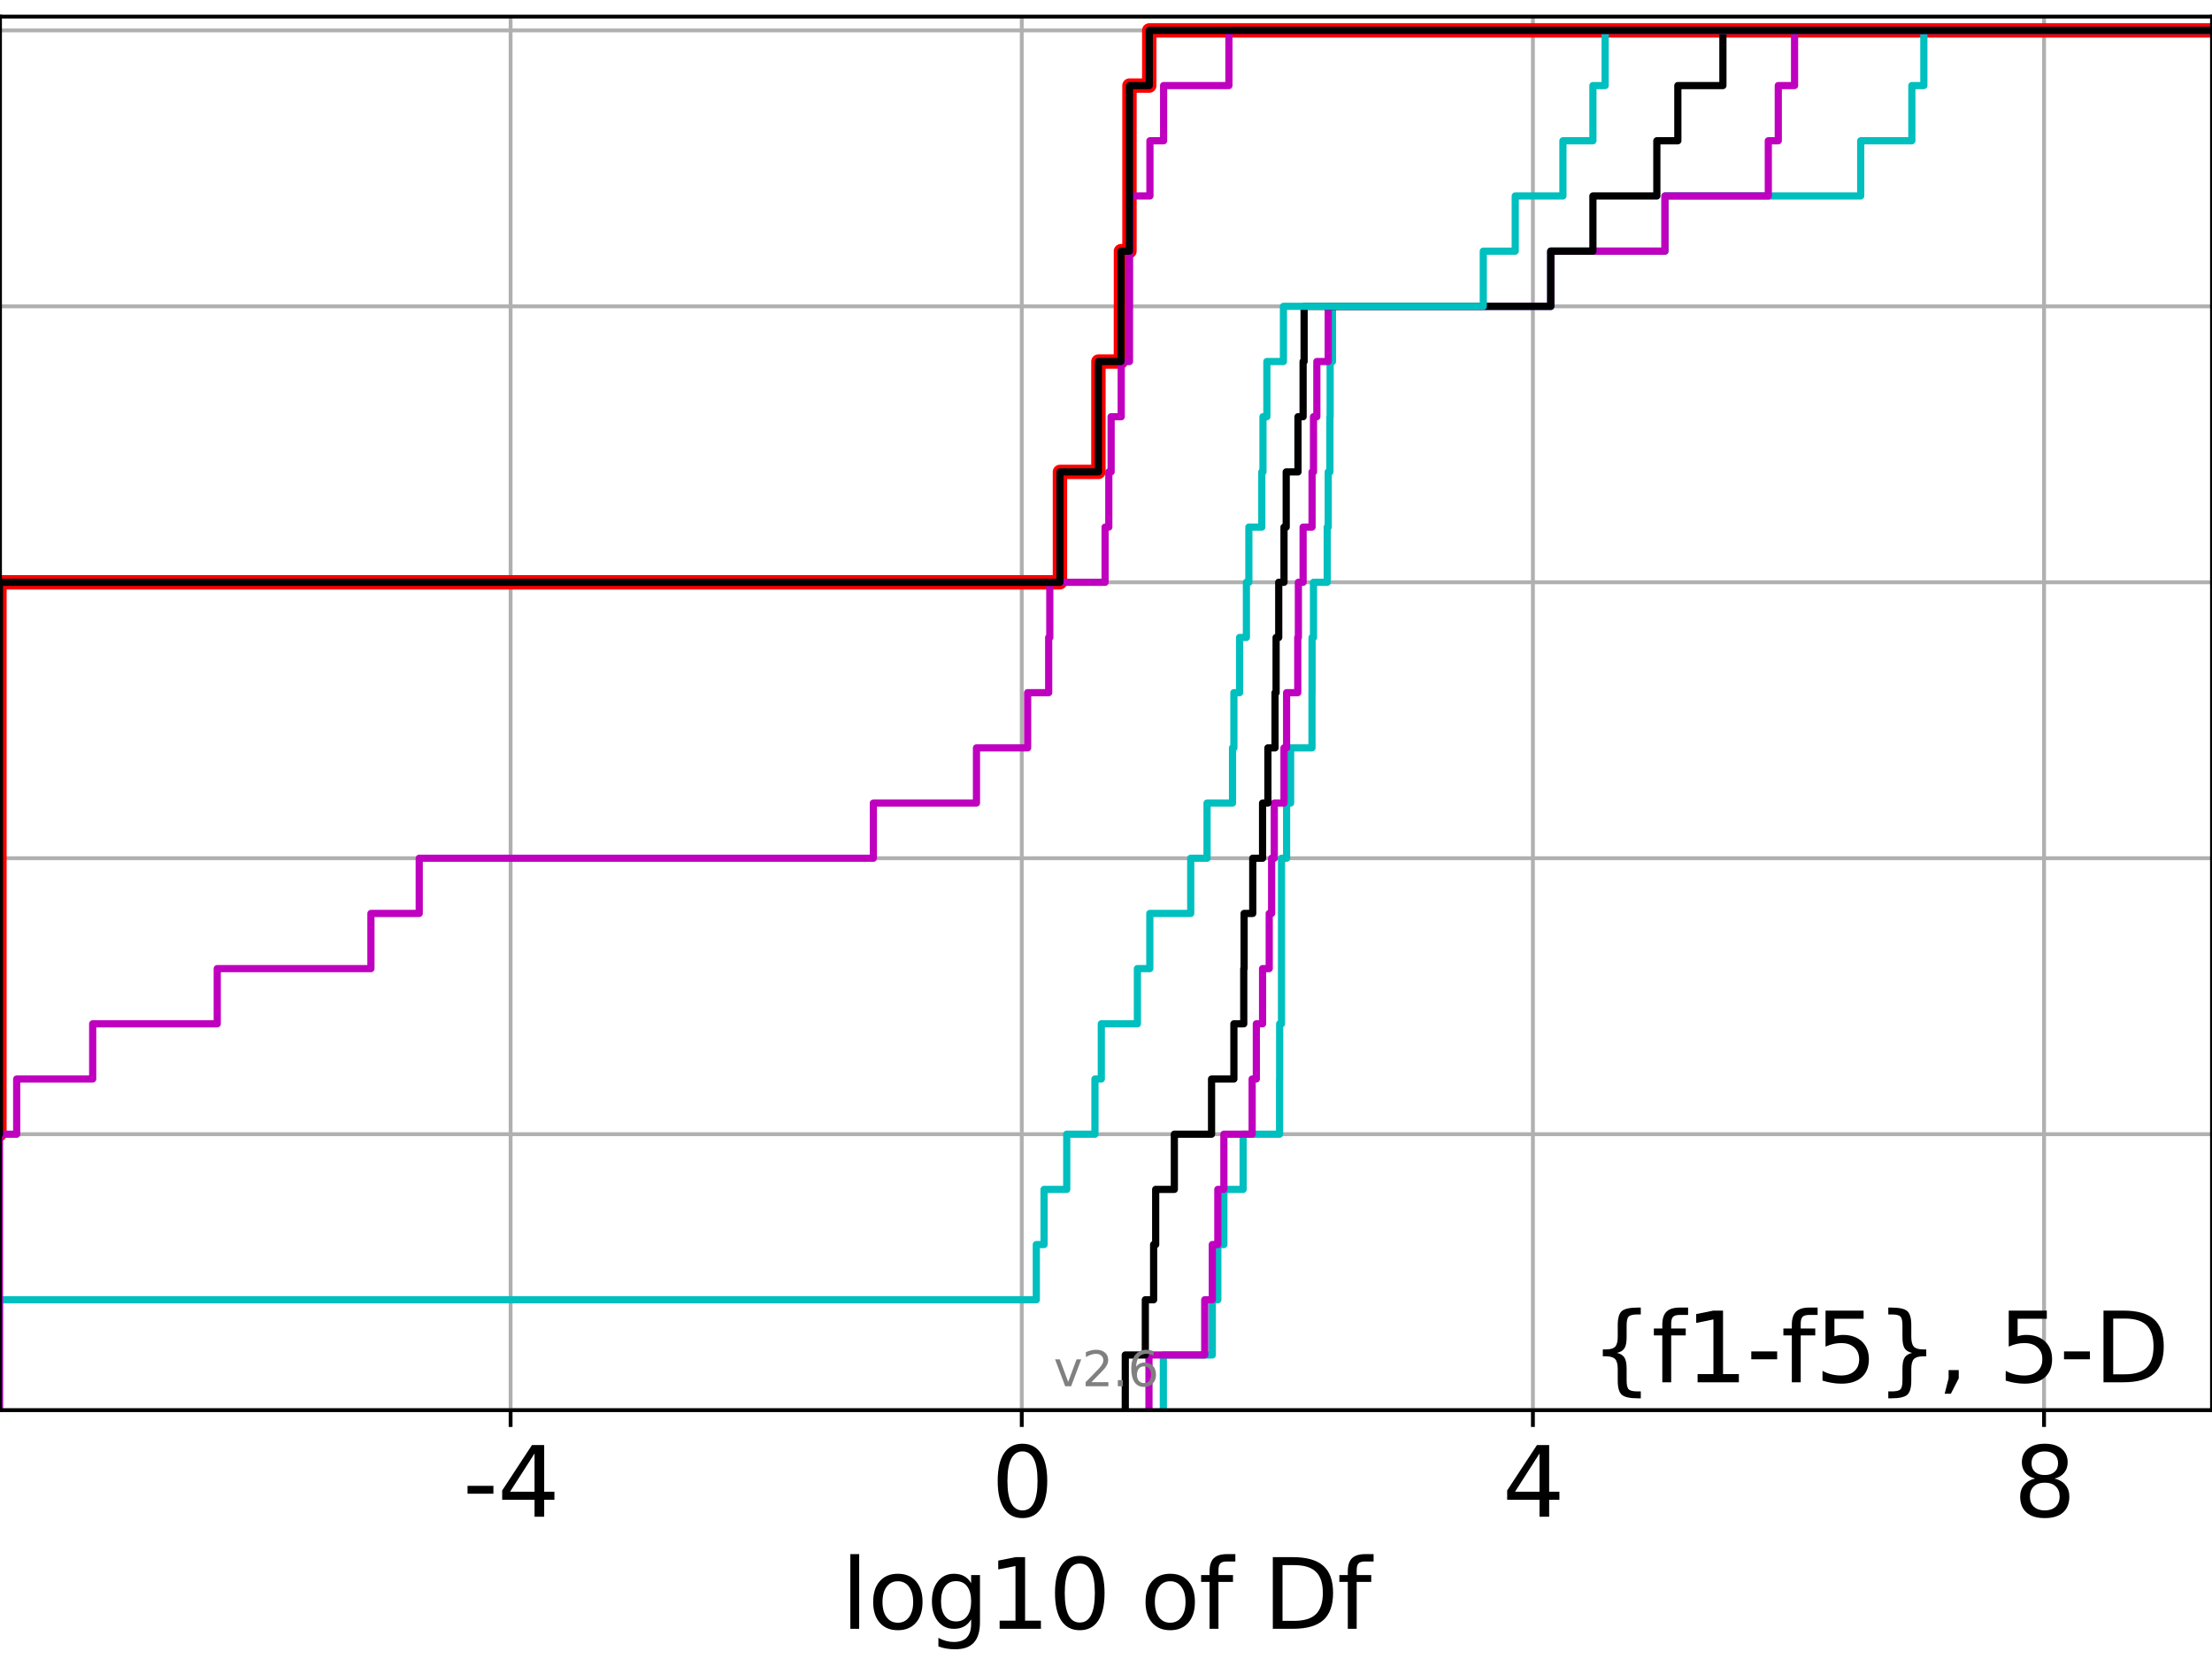 <?xml version="1.0" encoding="utf-8" standalone="no"?>
<!DOCTYPE svg PUBLIC "-//W3C//DTD SVG 1.1//EN"
  "http://www.w3.org/Graphics/SVG/1.1/DTD/svg11.dtd">
<svg xmlns:xlink="http://www.w3.org/1999/xlink" width="460.8pt" height="345.6pt" viewBox="0 0 460.8 345.6" xmlns="http://www.w3.org/2000/svg" version="1.1">
 <defs>
  <style type="text/css">*{stroke-linejoin: round; stroke-linecap: butt}</style>
 </defs>
 <g id="figure_1">
  <g id="patch_1">
   <path d="M 0 345.6 
L 460.8 345.6 
L 460.8 0 
L 0 0 
z
" style="fill: #ffffff"/>
  </g>
  <g id="axes_1">
   <g id="patch_2">
    <path d="M 0 293.76 
L 460.8 293.76 
L 460.8 3.456 
L 0 3.456 
z
" style="fill: #ffffff"/>
   </g>
   <g id="matplotlib.axis_1">
    <g id="xtick_1">
     <g id="line2d_1">
      <path d="M 106.367 293.76 
L 106.367 3.456 
" clip-path="url(#p5dc5022cfc)" style="fill: none; stroke: #b0b0b0; stroke-width: 0.8; stroke-linecap: square"/>
     </g>
     <g id="line2d_2">
      <defs>
       <path id="m2ecfb909cb" d="M 0 0 
L 0 3.5 
" style="stroke: #000000; stroke-width: 0.8"/>
      </defs>
      <g>
       <use xlink:href="#m2ecfb909cb" x="106.367" y="293.76" style="stroke: #000000; stroke-width: 0.8"/>
      </g>
     </g>
     <g id="text_1">
      <!-- -4 -->
      <g transform="translate(96.397 315.957)scale(0.2 -0.2)">
       <defs>
        <path id="DejaVuSans-2d" d="M 313 2009 
L 1997 2009 
L 1997 1497 
L 313 1497 
L 313 2009 
z
" transform="scale(0.016)"/>
        <path id="DejaVuSans-34" d="M 2419 4116 
L 825 1625 
L 2419 1625 
L 2419 4116 
z
M 2253 4666 
L 3047 4666 
L 3047 1625 
L 3713 1625 
L 3713 1100 
L 3047 1100 
L 3047 0 
L 2419 0 
L 2419 1100 
L 313 1100 
L 313 1709 
L 2253 4666 
z
" transform="scale(0.016)"/>
       </defs>
       <use xlink:href="#DejaVuSans-2d"/>
       <use xlink:href="#DejaVuSans-34" x="36.084"/>
      </g>
     </g>
    </g>
    <g id="xtick_2">
     <g id="line2d_3">
      <path d="M 212.85 293.76 
L 212.85 3.456 
" clip-path="url(#p5dc5022cfc)" style="fill: none; stroke: #b0b0b0; stroke-width: 0.8; stroke-linecap: square"/>
     </g>
     <g id="line2d_4">
      <g>
       <use xlink:href="#m2ecfb909cb" x="212.85" y="293.76" style="stroke: #000000; stroke-width: 0.8"/>
      </g>
     </g>
     <g id="text_2">
      <!-- 0 -->
      <g transform="translate(206.487 315.957)scale(0.2 -0.2)">
       <defs>
        <path id="DejaVuSans-30" d="M 2034 4250 
Q 1547 4250 1301 3770 
Q 1056 3291 1056 2328 
Q 1056 1369 1301 889 
Q 1547 409 2034 409 
Q 2525 409 2770 889 
Q 3016 1369 3016 2328 
Q 3016 3291 2770 3770 
Q 2525 4250 2034 4250 
z
M 2034 4750 
Q 2819 4750 3233 4129 
Q 3647 3509 3647 2328 
Q 3647 1150 3233 529 
Q 2819 -91 2034 -91 
Q 1250 -91 836 529 
Q 422 1150 422 2328 
Q 422 3509 836 4129 
Q 1250 4750 2034 4750 
z
" transform="scale(0.016)"/>
       </defs>
       <use xlink:href="#DejaVuSans-30"/>
      </g>
     </g>
    </g>
    <g id="xtick_3">
     <g id="line2d_5">
      <path d="M 319.332 293.76 
L 319.332 3.456 
" clip-path="url(#p5dc5022cfc)" style="fill: none; stroke: #b0b0b0; stroke-width: 0.8; stroke-linecap: square"/>
     </g>
     <g id="line2d_6">
      <g>
       <use xlink:href="#m2ecfb909cb" x="319.332" y="293.76" style="stroke: #000000; stroke-width: 0.8"/>
      </g>
     </g>
     <g id="text_3">
      <!-- 4 -->
      <g transform="translate(312.969 315.957)scale(0.2 -0.2)">
       <use xlink:href="#DejaVuSans-34"/>
      </g>
     </g>
    </g>
    <g id="xtick_4">
     <g id="line2d_7">
      <path d="M 425.814 293.76 
L 425.814 3.456 
" clip-path="url(#p5dc5022cfc)" style="fill: none; stroke: #b0b0b0; stroke-width: 0.8; stroke-linecap: square"/>
     </g>
     <g id="line2d_8">
      <g>
       <use xlink:href="#m2ecfb909cb" x="425.814" y="293.76" style="stroke: #000000; stroke-width: 0.8"/>
      </g>
     </g>
     <g id="text_4">
      <!-- 8 -->
      <g transform="translate(419.452 315.957)scale(0.2 -0.2)">
       <defs>
        <path id="DejaVuSans-38" d="M 2034 2216 
Q 1584 2216 1326 1975 
Q 1069 1734 1069 1313 
Q 1069 891 1326 650 
Q 1584 409 2034 409 
Q 2484 409 2743 651 
Q 3003 894 3003 1313 
Q 3003 1734 2745 1975 
Q 2488 2216 2034 2216 
z
M 1403 2484 
Q 997 2584 770 2862 
Q 544 3141 544 3541 
Q 544 4100 942 4425 
Q 1341 4750 2034 4750 
Q 2731 4750 3128 4425 
Q 3525 4100 3525 3541 
Q 3525 3141 3298 2862 
Q 3072 2584 2669 2484 
Q 3125 2378 3379 2068 
Q 3634 1759 3634 1313 
Q 3634 634 3220 271 
Q 2806 -91 2034 -91 
Q 1263 -91 848 271 
Q 434 634 434 1313 
Q 434 1759 690 2068 
Q 947 2378 1403 2484 
z
M 1172 3481 
Q 1172 3119 1398 2916 
Q 1625 2713 2034 2713 
Q 2441 2713 2670 2916 
Q 2900 3119 2900 3481 
Q 2900 3844 2670 4047 
Q 2441 4250 2034 4250 
Q 1625 4250 1398 4047 
Q 1172 3844 1172 3481 
z
" transform="scale(0.016)"/>
       </defs>
       <use xlink:href="#DejaVuSans-38"/>
      </g>
     </g>
    </g>
    <g id="text_5">
     <!-- log10 of Df -->
     <g transform="translate(175.214 339.313)scale(0.2 -0.2)">
      <defs>
       <path id="DejaVuSans-6c" d="M 603 4863 
L 1178 4863 
L 1178 0 
L 603 0 
L 603 4863 
z
" transform="scale(0.016)"/>
       <path id="DejaVuSans-6f" d="M 1959 3097 
Q 1497 3097 1228 2736 
Q 959 2375 959 1747 
Q 959 1119 1226 758 
Q 1494 397 1959 397 
Q 2419 397 2687 759 
Q 2956 1122 2956 1747 
Q 2956 2369 2687 2733 
Q 2419 3097 1959 3097 
z
M 1959 3584 
Q 2709 3584 3137 3096 
Q 3566 2609 3566 1747 
Q 3566 888 3137 398 
Q 2709 -91 1959 -91 
Q 1206 -91 779 398 
Q 353 888 353 1747 
Q 353 2609 779 3096 
Q 1206 3584 1959 3584 
z
" transform="scale(0.016)"/>
       <path id="DejaVuSans-67" d="M 2906 1791 
Q 2906 2416 2648 2759 
Q 2391 3103 1925 3103 
Q 1463 3103 1205 2759 
Q 947 2416 947 1791 
Q 947 1169 1205 825 
Q 1463 481 1925 481 
Q 2391 481 2648 825 
Q 2906 1169 2906 1791 
z
M 3481 434 
Q 3481 -459 3084 -895 
Q 2688 -1331 1869 -1331 
Q 1566 -1331 1297 -1286 
Q 1028 -1241 775 -1147 
L 775 -588 
Q 1028 -725 1275 -790 
Q 1522 -856 1778 -856 
Q 2344 -856 2625 -561 
Q 2906 -266 2906 331 
L 2906 616 
Q 2728 306 2450 153 
Q 2172 0 1784 0 
Q 1141 0 747 490 
Q 353 981 353 1791 
Q 353 2603 747 3093 
Q 1141 3584 1784 3584 
Q 2172 3584 2450 3431 
Q 2728 3278 2906 2969 
L 2906 3500 
L 3481 3500 
L 3481 434 
z
" transform="scale(0.016)"/>
       <path id="DejaVuSans-31" d="M 794 531 
L 1825 531 
L 1825 4091 
L 703 3866 
L 703 4441 
L 1819 4666 
L 2450 4666 
L 2450 531 
L 3481 531 
L 3481 0 
L 794 0 
L 794 531 
z
" transform="scale(0.016)"/>
       <path id="DejaVuSans-20" transform="scale(0.016)"/>
       <path id="DejaVuSans-66" d="M 2375 4863 
L 2375 4384 
L 1825 4384 
Q 1516 4384 1395 4259 
Q 1275 4134 1275 3809 
L 1275 3500 
L 2222 3500 
L 2222 3053 
L 1275 3053 
L 1275 0 
L 697 0 
L 697 3053 
L 147 3053 
L 147 3500 
L 697 3500 
L 697 3744 
Q 697 4328 969 4595 
Q 1241 4863 1831 4863 
L 2375 4863 
z
" transform="scale(0.016)"/>
       <path id="DejaVuSans-44" d="M 1259 4147 
L 1259 519 
L 2022 519 
Q 2988 519 3436 956 
Q 3884 1394 3884 2338 
Q 3884 3275 3436 3711 
Q 2988 4147 2022 4147 
L 1259 4147 
z
M 628 4666 
L 1925 4666 
Q 3281 4666 3915 4102 
Q 4550 3538 4550 2338 
Q 4550 1131 3912 565 
Q 3275 0 1925 0 
L 628 0 
L 628 4666 
z
" transform="scale(0.016)"/>
      </defs>
      <use xlink:href="#DejaVuSans-6c"/>
      <use xlink:href="#DejaVuSans-6f" x="27.783"/>
      <use xlink:href="#DejaVuSans-67" x="88.965"/>
      <use xlink:href="#DejaVuSans-31" x="152.441"/>
      <use xlink:href="#DejaVuSans-30" x="216.064"/>
      <use xlink:href="#DejaVuSans-20" x="279.688"/>
      <use xlink:href="#DejaVuSans-6f" x="311.475"/>
      <use xlink:href="#DejaVuSans-66" x="372.656"/>
      <use xlink:href="#DejaVuSans-20" x="407.861"/>
      <use xlink:href="#DejaVuSans-44" x="439.648"/>
      <use xlink:href="#DejaVuSans-66" x="516.65"/>
     </g>
    </g>
   </g>
   <g id="matplotlib.axis_2">
    <g id="ytick_1">
     <g id="line2d_9">
      <path d="M 0 293.76 
L 460.8 293.76 
" clip-path="url(#p5dc5022cfc)" style="fill: none; stroke: #b0b0b0; stroke-width: 0.8; stroke-linecap: square"/>
     </g>
     <g id="line2d_10">
      <defs>
       <path id="m7bf56c12f0" d="M 0 0 
L -3.5 0 
" style="stroke: #000000; stroke-width: 0.8"/>
      </defs>
      <g>
       <use xlink:href="#m7bf56c12f0" x="0" y="293.76" style="stroke: #000000; stroke-width: 0.8"/>
      </g>
     </g>
    </g>
    <g id="ytick_2">
     <g id="line2d_11">
      <path d="M 0 236.274 
L 460.8 236.274 
" clip-path="url(#p5dc5022cfc)" style="fill: none; stroke: #b0b0b0; stroke-width: 0.8; stroke-linecap: square"/>
     </g>
     <g id="line2d_12">
      <g>
       <use xlink:href="#m7bf56c12f0" x="0" y="236.274" style="stroke: #000000; stroke-width: 0.8"/>
      </g>
     </g>
    </g>
    <g id="ytick_3">
     <g id="line2d_13">
      <path d="M 0 178.788 
L 460.8 178.788 
" clip-path="url(#p5dc5022cfc)" style="fill: none; stroke: #b0b0b0; stroke-width: 0.8; stroke-linecap: square"/>
     </g>
     <g id="line2d_14">
      <g>
       <use xlink:href="#m7bf56c12f0" x="0" y="178.788" style="stroke: #000000; stroke-width: 0.8"/>
      </g>
     </g>
    </g>
    <g id="ytick_4">
     <g id="line2d_15">
      <path d="M 0 121.302 
L 460.8 121.302 
" clip-path="url(#p5dc5022cfc)" style="fill: none; stroke: #b0b0b0; stroke-width: 0.8; stroke-linecap: square"/>
     </g>
     <g id="line2d_16">
      <g>
       <use xlink:href="#m7bf56c12f0" x="0" y="121.302" style="stroke: #000000; stroke-width: 0.8"/>
      </g>
     </g>
    </g>
    <g id="ytick_5">
     <g id="line2d_17">
      <path d="M 0 63.816 
L 460.8 63.816 
" clip-path="url(#p5dc5022cfc)" style="fill: none; stroke: #b0b0b0; stroke-width: 0.8; stroke-linecap: square"/>
     </g>
     <g id="line2d_18">
      <g>
       <use xlink:href="#m7bf56c12f0" x="0" y="63.816" style="stroke: #000000; stroke-width: 0.8"/>
      </g>
     </g>
    </g>
    <g id="ytick_6">
     <g id="line2d_19">
      <path d="M 0 6.33 
L 460.8 6.33 
" clip-path="url(#p5dc5022cfc)" style="fill: none; stroke: #b0b0b0; stroke-width: 0.8; stroke-linecap: square"/>
     </g>
     <g id="line2d_20">
      <g>
       <use xlink:href="#m7bf56c12f0" x="0" y="6.33" style="stroke: #000000; stroke-width: 0.8"/>
      </g>
     </g>
    </g>
   </g>
   <g id="line2d_21">
    <path d="M -1 236.274 
L -0.115 236.274 
L -0.115 224.777 
L -0.115 224.777 
L -0.115 213.28 
L -0.115 213.28 
L -0.115 201.782 
L -0.115 201.782 
L -0.115 190.285 
L -0.115 190.285 
L -0.115 178.788 
L -0.115 178.788 
L -0.115 167.291 
L -0.115 167.291 
L -0.115 155.794 
L -0.115 155.794 
L -0.115 144.297 
L -0.115 144.297 
L -0.115 132.799 
L -0.115 132.799 
L -0.115 121.302 
L 220.805 121.302 
L 220.805 109.805 
L 220.805 109.805 
L 220.805 98.308 
L 228.818 98.308 
L 228.818 86.811 
L 228.819 86.811 
L 228.819 75.313 
L 233.506 75.313 
L 233.506 63.816 
L 233.517 63.816 
L 233.517 52.319 
L 235.288 52.319 
L 235.288 40.822 
L 235.288 40.822 
L 235.288 29.325 
L 235.288 29.325 
L 235.288 17.827 
L 239.412 17.827 
L 239.412 6.33 
L 239.412 6.33 
L 239.412 6.33 
L 460.8 6.33 
" clip-path="url(#p5dc5022cfc)" style="fill: none; stroke: #ff0000; stroke-width: 3; stroke-linecap: square"/>
   </g>
   <g id="line2d_22">
    <path d="M 242.346 293.76 
L 242.346 282.263 
L 252.547 282.263 
L 252.547 270.766 
L 253.695 270.766 
L 253.695 259.268 
L 254.958 259.268 
L 254.958 247.771 
L 258.967 247.771 
L 258.967 236.274 
L 266.557 236.274 
L 266.557 224.777 
L 266.576 224.777 
L 266.576 213.28 
L 266.961 213.28 
L 266.961 201.782 
L 266.961 201.782 
L 266.961 190.285 
L 266.961 190.285 
L 266.961 178.788 
L 268.023 178.788 
L 268.023 167.291 
L 268.862 167.291 
L 268.862 155.794 
L 273.311 155.794 
L 273.311 144.297 
L 273.327 144.297 
L 273.327 132.799 
L 273.625 132.799 
L 273.625 121.302 
L 276.484 121.302 
L 276.484 109.805 
L 276.695 109.805 
L 276.695 98.308 
L 277.045 98.308 
L 277.045 86.811 
L 277.092 86.811 
L 277.092 75.313 
L 277.575 75.313 
L 277.575 63.816 
L 323.054 63.816 
L 323.054 52.319 
L 346.844 52.319 
L 346.844 40.822 
L 387.619 40.822 
L 387.619 29.325 
L 398.272 29.325 
L 398.272 17.827 
L 400.773 17.827 
L 400.773 6.33 
L 400.773 6.33 
L 400.773 6.33 
L 460.8 6.33 
" clip-path="url(#p5dc5022cfc)" style="fill: none; stroke: #00bfbf; stroke-width: 1.5; stroke-linecap: square"/>
   </g>
   <g id="line2d_23">
    <path d="M 239.35 293.76 
L 239.35 282.263 
L 250.969 282.263 
L 250.969 270.766 
L 252.547 270.766 
L 252.547 259.268 
L 253.695 259.268 
L 253.695 247.771 
L 254.958 247.771 
L 254.958 236.274 
L 260.846 236.274 
L 260.846 224.777 
L 261.718 224.777 
L 261.718 213.28 
L 263.016 213.28 
L 263.016 201.782 
L 264.402 201.782 
L 264.402 190.285 
L 264.903 190.285 
L 264.903 178.788 
L 265.455 178.788 
L 265.455 167.291 
L 267.482 167.291 
L 267.482 155.794 
L 268.023 155.794 
L 268.023 144.297 
L 270.347 144.297 
L 270.347 132.799 
L 270.477 132.799 
L 270.477 121.302 
L 271.459 121.302 
L 271.459 109.805 
L 273.327 109.805 
L 273.327 98.308 
L 273.625 98.308 
L 273.625 86.811 
L 274.323 86.811 
L 274.323 75.313 
L 276.695 75.313 
L 276.695 63.816 
L 323.054 63.816 
L 323.054 52.319 
L 346.844 52.319 
L 346.844 40.822 
L 368.369 40.822 
L 368.369 29.325 
L 370.449 29.325 
L 370.449 17.827 
L 373.839 17.827 
L 373.839 6.33 
L 373.839 6.33 
L 373.839 6.33 
L 460.8 6.33 
" clip-path="url(#p5dc5022cfc)" style="fill: none; stroke: #bf00bf; stroke-width: 1.5; stroke-linecap: square"/>
   </g>
   <g id="line2d_24">
    <path d="M 234.416 293.76 
L 234.416 282.263 
L 238.592 282.263 
L 238.592 270.766 
L 240.32 270.766 
L 240.32 259.268 
L 240.749 259.268 
L 240.749 247.771 
L 244.637 247.771 
L 244.637 236.274 
L 252.388 236.274 
L 252.388 224.777 
L 257.043 224.777 
L 257.043 213.28 
L 259.096 213.28 
L 259.096 201.782 
L 259.17 201.782 
L 259.17 190.285 
L 260.971 190.285 
L 260.971 178.788 
L 263.016 178.788 
L 263.016 167.291 
L 264.127 167.291 
L 264.127 155.794 
L 265.612 155.794 
L 265.612 144.297 
L 265.836 144.297 
L 265.836 132.799 
L 266.383 132.799 
L 266.383 121.302 
L 267.482 121.302 
L 267.482 109.805 
L 267.941 109.805 
L 267.941 98.308 
L 270.395 98.308 
L 270.395 86.811 
L 271.459 86.811 
L 271.459 75.313 
L 271.669 75.313 
L 271.669 63.816 
L 323.054 63.816 
L 323.054 52.319 
L 331.834 52.319 
L 331.834 40.822 
L 345.151 40.822 
L 345.151 29.325 
L 349.525 29.325 
L 349.525 17.827 
L 358.914 17.827 
L 358.914 6.33 
L 358.914 6.33 
L 358.914 6.33 
L 460.8 6.33 
" clip-path="url(#p5dc5022cfc)" style="fill: none; stroke: #000000; stroke-width: 1.5; stroke-linecap: square"/>
   </g>
   <g id="line2d_25">
    <path d="M -0.115 293.76 
L -0.115 282.263 
L -0.115 282.263 
L -0.115 270.766 
L 215.881 270.766 
L 215.881 259.268 
L 217.499 259.268 
L 217.499 247.771 
L 222.224 247.771 
L 222.224 236.274 
L 228.097 236.274 
L 228.097 224.777 
L 229.424 224.777 
L 229.424 213.28 
L 236.941 213.28 
L 236.941 201.782 
L 239.527 201.782 
L 239.527 190.285 
L 248.049 190.285 
L 248.049 178.788 
L 251.451 178.788 
L 251.451 167.291 
L 256.758 167.291 
L 256.758 155.794 
L 257.043 155.794 
L 257.043 144.297 
L 258.228 144.297 
L 258.228 132.799 
L 259.648 132.799 
L 259.648 121.302 
L 260.159 121.302 
L 260.159 109.805 
L 262.858 109.805 
L 262.858 98.308 
L 263.1 98.308 
L 263.1 86.811 
L 263.91 86.811 
L 263.91 75.313 
L 267.365 75.313 
L 267.365 63.816 
L 308.997 63.816 
L 308.997 52.319 
L 315.652 52.319 
L 315.652 40.822 
L 325.587 40.822 
L 325.587 29.325 
L 331.834 29.325 
L 331.834 17.827 
L 334.381 17.827 
L 334.381 6.33 
L 334.381 6.33 
L 334.381 6.33 
L 460.8 6.33 
" clip-path="url(#p5dc5022cfc)" style="fill: none; stroke: #00bfbf; stroke-width: 1.5; stroke-linecap: square"/>
   </g>
   <g id="line2d_26">
    <path d="M -0.115 293.76 
L -0.115 282.263 
L -0.115 282.263 
L -0.115 270.766 
L -0.115 270.766 
L -0.115 259.268 
L -0.115 259.268 
L -0.115 247.771 
L -0.115 247.771 
L -0.115 236.274 
L 3.477 236.274 
L 3.477 224.777 
L 19.309 224.777 
L 19.309 213.28 
L 45.256 213.28 
L 45.256 201.782 
L 77.271 201.782 
L 77.271 190.285 
L 87.332 190.285 
L 87.332 178.788 
L 181.936 178.788 
L 181.936 167.291 
L 203.417 167.291 
L 203.417 155.794 
L 214.076 155.794 
L 214.076 144.297 
L 218.459 144.297 
L 218.459 132.799 
L 218.693 132.799 
L 218.693 121.302 
L 230.21 121.302 
L 230.21 109.805 
L 230.986 109.805 
L 230.986 98.308 
L 231.466 98.308 
L 231.466 86.811 
L 233.572 86.811 
L 233.572 75.313 
L 235.293 75.313 
L 235.293 63.816 
L 235.304 63.816 
L 235.304 52.319 
L 235.394 52.319 
L 235.394 40.822 
L 239.552 40.822 
L 239.552 29.325 
L 242.401 29.325 
L 242.401 17.827 
L 256.005 17.827 
L 256.005 6.33 
L 256.005 6.33 
L 256.005 6.33 
L 460.8 6.33 
" clip-path="url(#p5dc5022cfc)" style="fill: none; stroke: #bf00bf; stroke-width: 1.5; stroke-linecap: square"/>
   </g>
   <g id="line2d_27">
    <path d="M -1 236.274 
L -0.115 236.274 
L -0.115 224.777 
L -0.115 224.777 
L -0.115 213.28 
L -0.115 213.28 
L -0.115 201.782 
L -0.115 201.782 
L -0.115 190.285 
L -0.115 190.285 
L -0.115 178.788 
L -0.115 178.788 
L -0.115 167.291 
L -0.115 167.291 
L -0.115 155.794 
L -0.115 155.794 
L -0.115 144.297 
L -0.115 144.297 
L -0.115 132.799 
L -0.115 132.799 
L -0.115 121.302 
L 220.805 121.302 
L 220.805 109.805 
L 220.805 109.805 
L 220.805 98.308 
L 228.818 98.308 
L 228.818 86.811 
L 228.819 86.811 
L 228.819 75.313 
L 233.506 75.313 
L 233.506 63.816 
L 233.517 63.816 
L 233.517 52.319 
L 235.288 52.319 
L 235.288 40.822 
L 235.288 40.822 
L 235.288 29.325 
L 235.288 29.325 
L 235.288 17.827 
L 239.412 17.827 
L 239.412 6.33 
L 239.412 6.33 
L 239.412 6.33 
L 460.8 6.33 
" clip-path="url(#p5dc5022cfc)" style="fill: none; stroke: #000000; stroke-width: 1.5; stroke-linecap: square"/>
   </g>
   <g id="patch_3">
    <path d="M 0 293.76 
L 0 3.456 
" style="fill: none; stroke: #000000; stroke-width: 0.8; stroke-linejoin: miter; stroke-linecap: square"/>
   </g>
   <g id="patch_4">
    <path d="M 460.8 293.76 
L 460.8 3.456 
" style="fill: none; stroke: #000000; stroke-width: 0.8; stroke-linejoin: miter; stroke-linecap: square"/>
   </g>
   <g id="patch_5">
    <path d="M 0 293.76 
L 460.8 293.76 
" style="fill: none; stroke: #000000; stroke-width: 0.8; stroke-linejoin: miter; stroke-linecap: square"/>
   </g>
   <g id="patch_6">
    <path d="M 0 3.456 
L 460.8 3.456 
" style="fill: none; stroke: #000000; stroke-width: 0.8; stroke-linejoin: miter; stroke-linecap: square"/>
   </g>
   <g id="text_6">
    <!-- {f1-f5}, 5-D -->
    <g transform="translate(331.334 287.954)scale(0.2 -0.2)">
     <defs>
      <path id="DejaVuSans-7b" d="M 3272 -594 
L 3272 -1044 
L 3078 -1044 
Q 2300 -1044 2036 -812 
Q 1772 -581 1772 109 
L 1772 856 
Q 1772 1328 1603 1509 
Q 1434 1691 991 1691 
L 800 1691 
L 800 2138 
L 991 2138 
Q 1438 2138 1605 2317 
Q 1772 2497 1772 2963 
L 1772 3713 
Q 1772 4403 2036 4633 
Q 2300 4863 3078 4863 
L 3272 4863 
L 3272 4416 
L 3059 4416 
Q 2619 4416 2484 4278 
Q 2350 4141 2350 3700 
L 2350 2925 
Q 2350 2434 2208 2212 
Q 2066 1991 1722 1913 
Q 2069 1828 2209 1606 
Q 2350 1384 2350 897 
L 2350 122 
Q 2350 -319 2484 -456 
Q 2619 -594 3059 -594 
L 3272 -594 
z
" transform="scale(0.016)"/>
      <path id="DejaVuSans-35" d="M 691 4666 
L 3169 4666 
L 3169 4134 
L 1269 4134 
L 1269 2991 
Q 1406 3038 1543 3061 
Q 1681 3084 1819 3084 
Q 2600 3084 3056 2656 
Q 3513 2228 3513 1497 
Q 3513 744 3044 326 
Q 2575 -91 1722 -91 
Q 1428 -91 1123 -41 
Q 819 9 494 109 
L 494 744 
Q 775 591 1075 516 
Q 1375 441 1709 441 
Q 2250 441 2565 725 
Q 2881 1009 2881 1497 
Q 2881 1984 2565 2268 
Q 2250 2553 1709 2553 
Q 1456 2553 1204 2497 
Q 953 2441 691 2322 
L 691 4666 
z
" transform="scale(0.016)"/>
      <path id="DejaVuSans-7d" d="M 800 -594 
L 1019 -594 
Q 1456 -594 1589 -459 
Q 1722 -325 1722 122 
L 1722 897 
Q 1722 1384 1862 1606 
Q 2003 1828 2350 1913 
Q 2003 1991 1862 2212 
Q 1722 2434 1722 2925 
L 1722 3700 
Q 1722 4144 1589 4280 
Q 1456 4416 1019 4416 
L 800 4416 
L 800 4863 
L 997 4863 
Q 1775 4863 2036 4633 
Q 2297 4403 2297 3713 
L 2297 2963 
Q 2297 2497 2465 2317 
Q 2634 2138 3078 2138 
L 3272 2138 
L 3272 1691 
L 3078 1691 
Q 2634 1691 2465 1509 
Q 2297 1328 2297 856 
L 2297 109 
Q 2297 -581 2036 -812 
Q 1775 -1044 997 -1044 
L 800 -1044 
L 800 -594 
z
" transform="scale(0.016)"/>
      <path id="DejaVuSans-2c" d="M 750 794 
L 1409 794 
L 1409 256 
L 897 -744 
L 494 -744 
L 750 256 
L 750 794 
z
" transform="scale(0.016)"/>
     </defs>
     <use xlink:href="#DejaVuSans-7b"/>
     <use xlink:href="#DejaVuSans-66" x="63.623"/>
     <use xlink:href="#DejaVuSans-31" x="98.828"/>
     <use xlink:href="#DejaVuSans-2d" x="162.451"/>
     <use xlink:href="#DejaVuSans-66" x="198.535"/>
     <use xlink:href="#DejaVuSans-35" x="233.74"/>
     <use xlink:href="#DejaVuSans-7d" x="297.363"/>
     <use xlink:href="#DejaVuSans-2c" x="360.986"/>
     <use xlink:href="#DejaVuSans-20" x="392.773"/>
     <use xlink:href="#DejaVuSans-35" x="424.561"/>
     <use xlink:href="#DejaVuSans-2d" x="488.184"/>
     <use xlink:href="#DejaVuSans-44" x="524.268"/>
    </g>
   </g>
   <g id="text_7">
    <!-- v2.6 -->
    <g style="fill: #808080" transform="translate(219.489 288.777)scale(0.1 -0.1)">
     <defs>
      <path id="DejaVuSans-76" d="M 191 3500 
L 800 3500 
L 1894 563 
L 2988 3500 
L 3597 3500 
L 2284 0 
L 1503 0 
L 191 3500 
z
" transform="scale(0.016)"/>
      <path id="DejaVuSans-32" d="M 1228 531 
L 3431 531 
L 3431 0 
L 469 0 
L 469 531 
Q 828 903 1448 1529 
Q 2069 2156 2228 2338 
Q 2531 2678 2651 2914 
Q 2772 3150 2772 3378 
Q 2772 3750 2511 3984 
Q 2250 4219 1831 4219 
Q 1534 4219 1204 4116 
Q 875 4013 500 3803 
L 500 4441 
Q 881 4594 1212 4672 
Q 1544 4750 1819 4750 
Q 2544 4750 2975 4387 
Q 3406 4025 3406 3419 
Q 3406 3131 3298 2873 
Q 3191 2616 2906 2266 
Q 2828 2175 2409 1742 
Q 1991 1309 1228 531 
z
" transform="scale(0.016)"/>
      <path id="DejaVuSans-2e" d="M 684 794 
L 1344 794 
L 1344 0 
L 684 0 
L 684 794 
z
" transform="scale(0.016)"/>
      <path id="DejaVuSans-36" d="M 2113 2584 
Q 1688 2584 1439 2293 
Q 1191 2003 1191 1497 
Q 1191 994 1439 701 
Q 1688 409 2113 409 
Q 2538 409 2786 701 
Q 3034 994 3034 1497 
Q 3034 2003 2786 2293 
Q 2538 2584 2113 2584 
z
M 3366 4563 
L 3366 3988 
Q 3128 4100 2886 4159 
Q 2644 4219 2406 4219 
Q 1781 4219 1451 3797 
Q 1122 3375 1075 2522 
Q 1259 2794 1537 2939 
Q 1816 3084 2150 3084 
Q 2853 3084 3261 2657 
Q 3669 2231 3669 1497 
Q 3669 778 3244 343 
Q 2819 -91 2113 -91 
Q 1303 -91 875 529 
Q 447 1150 447 2328 
Q 447 3434 972 4092 
Q 1497 4750 2381 4750 
Q 2619 4750 2861 4703 
Q 3103 4656 3366 4563 
z
" transform="scale(0.016)"/>
     </defs>
     <use xlink:href="#DejaVuSans-76"/>
     <use xlink:href="#DejaVuSans-32" x="59.18"/>
     <use xlink:href="#DejaVuSans-2e" x="122.803"/>
     <use xlink:href="#DejaVuSans-36" x="154.59"/>
    </g>
   </g>
  </g>
 </g>
 <defs>
  <clipPath id="p5dc5022cfc">
   <rect x="0" y="3.456" width="460.8" height="290.304"/>
  </clipPath>
 </defs>
</svg>
